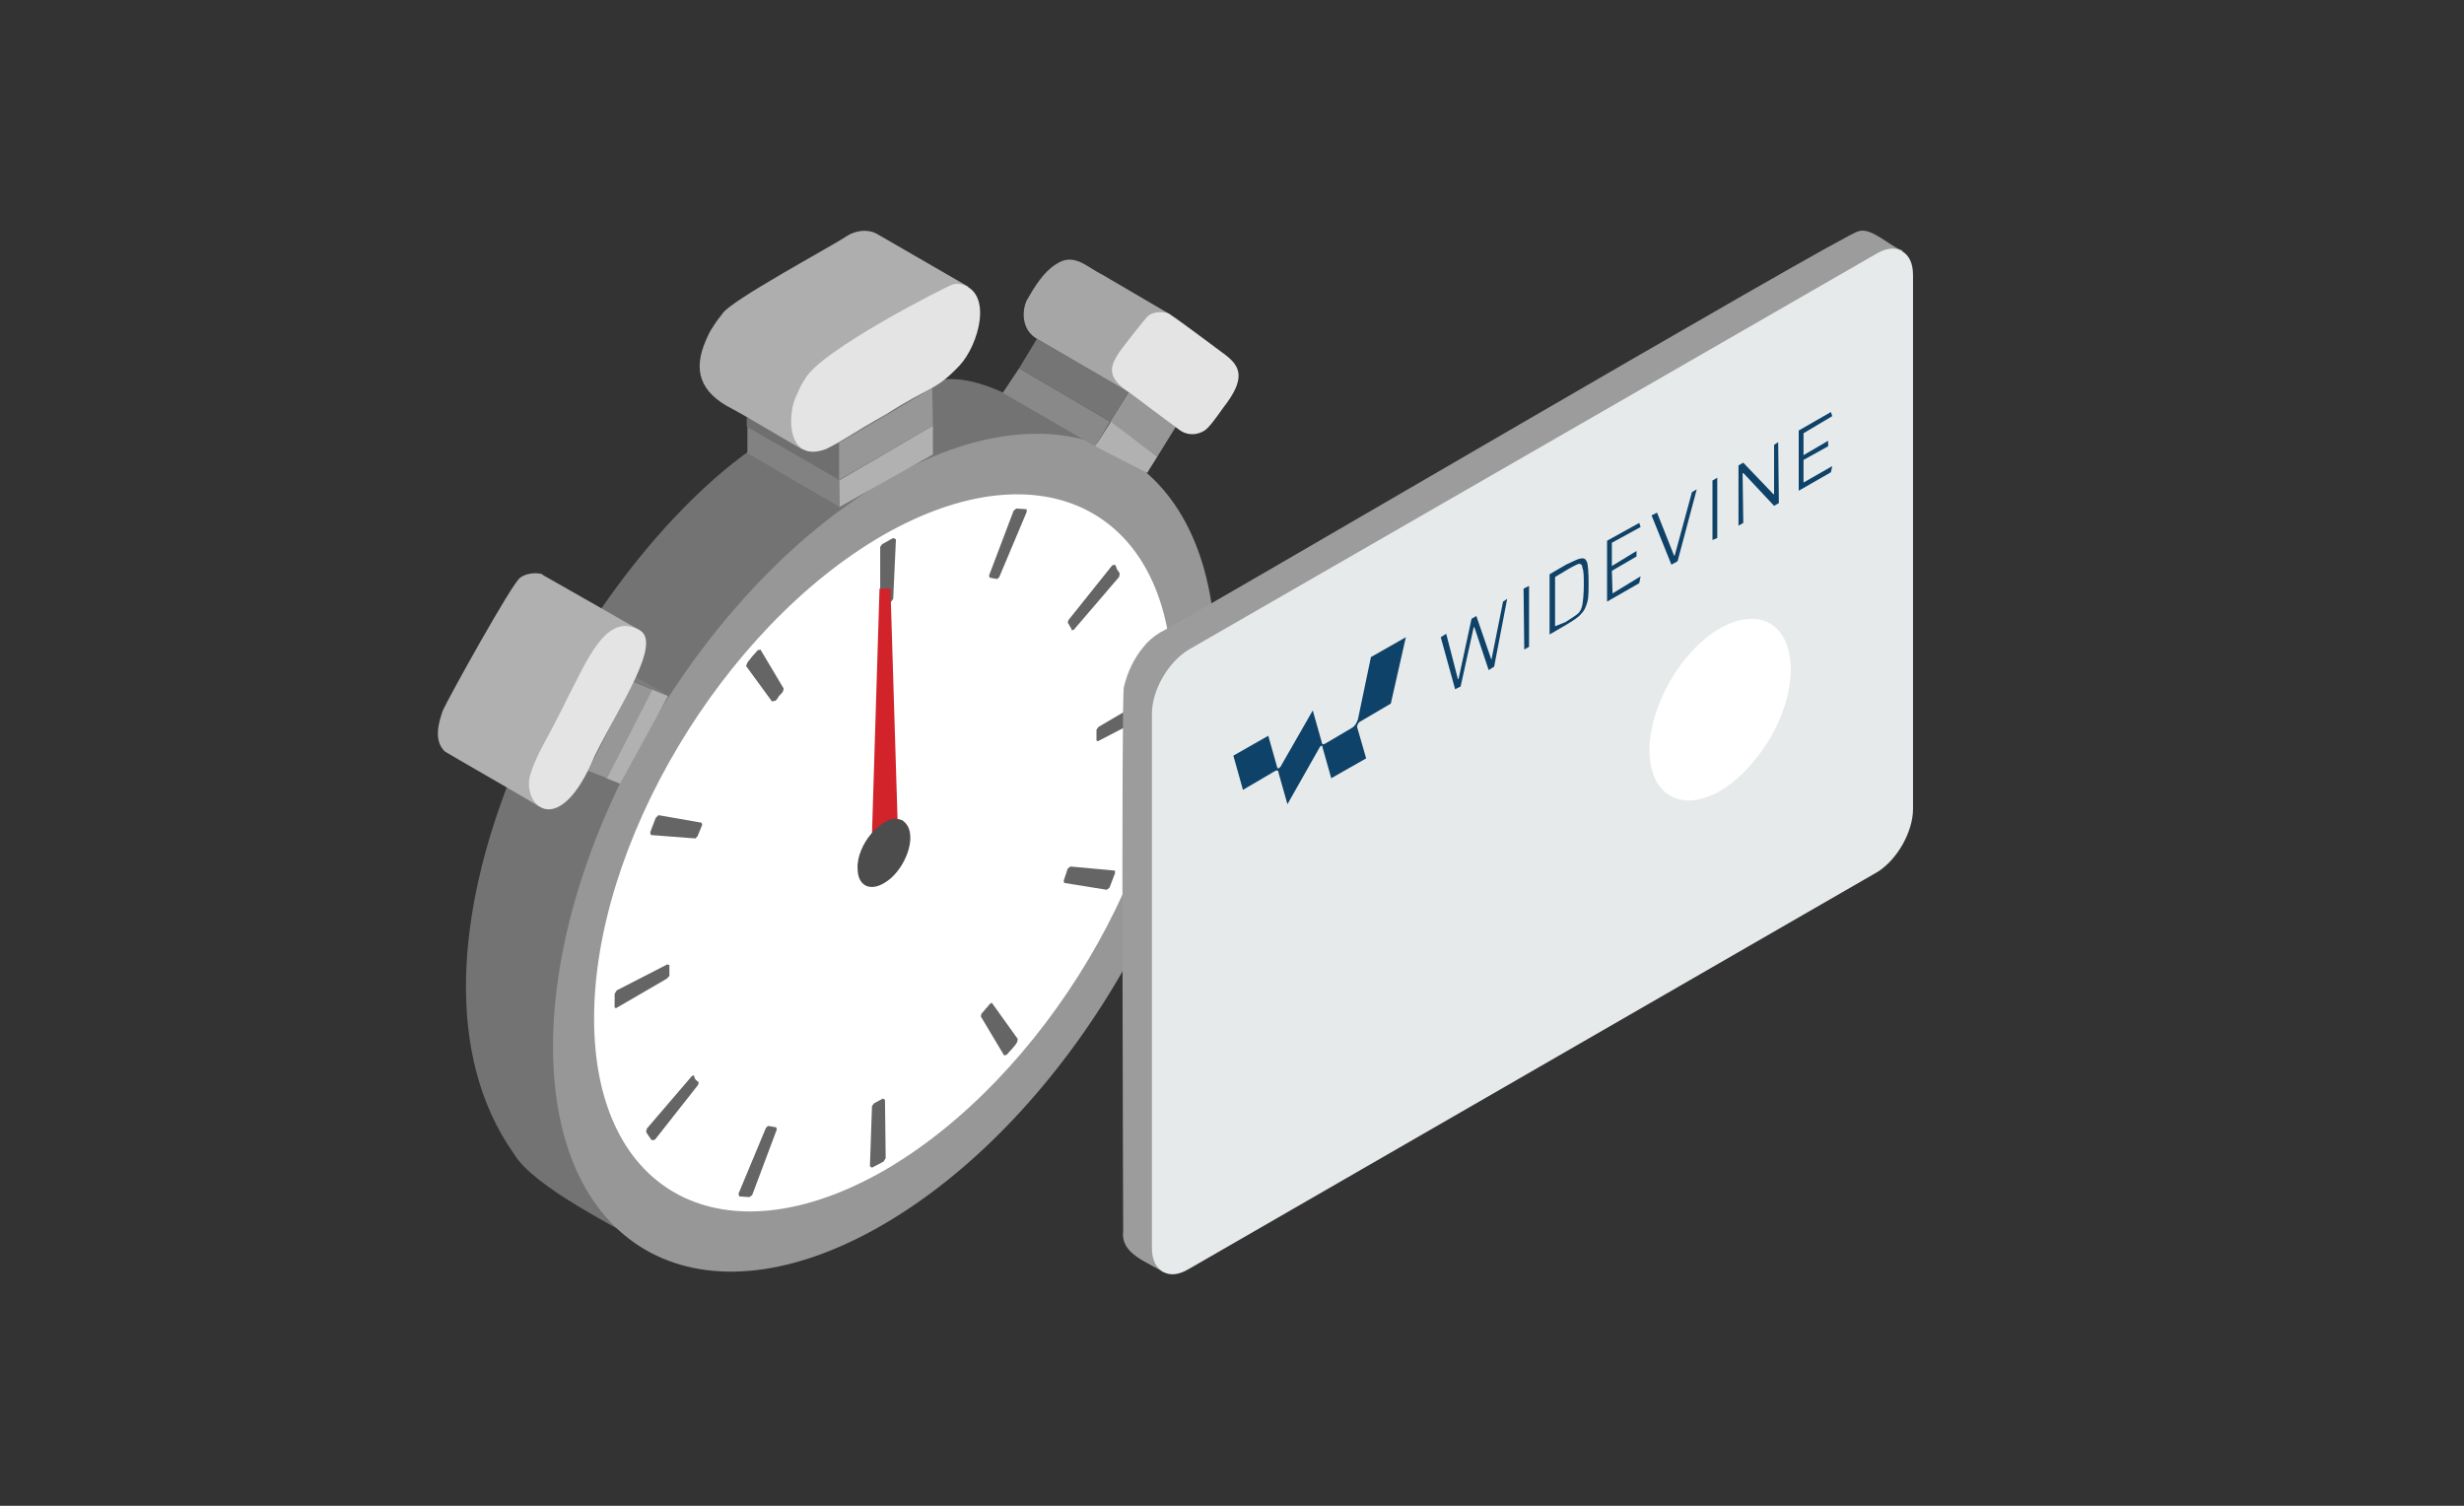 <?xml version="1.0" encoding="UTF-8"?> <!-- Generator: Adobe Illustrator 24.2.2, SVG Export Plug-In . SVG Version: 6.00 Build 0) --> <svg xmlns="http://www.w3.org/2000/svg" xmlns:xlink="http://www.w3.org/1999/xlink" version="1.1" id="Layer_1" x="0px" y="0px" viewBox="0 0 360 220" style="enable-background:new 0 0 360 220;" xml:space="preserve"><rect x="0" y="0" width="360" height="220" fill="#333333" stroke="none"/> <style type="text/css"> #cert { transform-origin: 129.3px 125px; transform: skewY(-30deg); animation: 8s cubic-bezier(0.68, -0.6, 0.32, 1.6) infinite move; } @keyframes move { 0% { transform: translateY(205px); } 25%, 75% {transform: translateY(0px);} 100% { transform: translateY(-195px); } } #second { transform-origin: 129.3px 125px; transform: skewY(-30deg); animation: 8s ease-in-out 2.1s infinite spin; } @keyframes spin { 0% { transform: skewY(-30deg) rotate(0deg); } 15%, 100% { transform: skewY(-30deg) rotate(360deg); } } #line1 {animation: 8s ease-out 2.1s infinite linemove;} #line2 {animation: 8s ease-out 2.2s infinite linemove;} @keyframes linemove { 0% { transform: translate(0px, 0px); } 8%, 80% { transform: translate(42.5px, -24.5px); } 81%, 100% { transform: translate(0px, 0px); } } #gold { transform-origin: 250.8px 103.4px; animation: 8s ease-out 3s infinite both grow; visibility: hidden; } @keyframes grow { 0% { transform: scale(0); } 5%, 70% {transform: scale(1); visibility: visible;} 71%, 100% { transform: scale(0); visibility: hidden; } } #glow { transform-origin: 250.8px 103.4px; animation: 8s ease-out 2.9s infinite both glowgrow; } @keyframes glowgrow { 0% { transform: scale(0); opacity:1;} 5%, 100% {transform: scale(1.5); opacity:0;} } #ribbon { animation: 8s ease-out 3.3s infinite forwards ribbondown; visibility: hidden; } @keyframes ribbondown { 0% { transform: translateY(-17px); visibility: visible;} 5%, 69% {transform: translateY(0px); } 70%, 100% { transform: translateY(-17px); visibility: hidden; } } .st0{fill:#737373;} .st1{fill:#979797;} .st2{fill:#FFFFFF;} .st3{fill:#656565;} .st4{fill:#B1B1B1;} .st5{fill:#828282;} .st6{fill:#6F6F6F;} .st7{fill:#7D7D7D;} .st8{fill:#B0B0B0;} .st9{fill:#E4E4E4;} .st10{fill:#AEAEAE;} .st11{fill:#757575;} .st12{fill:#898989;} .st13{fill:#A6A6A6;} .st14{fill:#D2232A;} .st15{fill:#4C4C4C;} .st16{fill-rule:evenodd;clip-rule:evenodd;fill:#9C9C9C;} .st17{fill-rule:evenodd;clip-rule:evenodd;fill:#E6EAEB;} .st18{fill:#596B7C;} .st19{fill:#E6EAEB;} .st20{fill:#FD541C;} .st21{fill-rule:evenodd;clip-rule:evenodd;fill:#FFFFFF;} .st22{fill-rule:evenodd;clip-rule:evenodd;fill:#F0B11D;} .st23{fill-rule:evenodd;clip-rule:evenodd;fill:#F9DA3E;} .st24{fill:#0E4268;} </style> <path class="st0" d="M109.7,65.7c-26.8,19.1-55.1,73.9-34.6,102.9l0,0c2.9,4.9,15.4,10.9,20.4,13.9c-0.2,0,64.5-117.4,64.5-117.4 C133.8,48.3,139.6,56.5,109.7,65.7z"></path> <path class="st1" d="M129,70.4c-26.7,15.8-48.3,52.8-48.2,82.7s21.8,41.4,48.6,25.6s48.3-52.8,48.2-82.7 C177.4,66.2,155.7,54.7,129,70.4"></path> <path class="st2" d="M129,78.2c-23.4,13.5-42.3,45.2-42.2,70.8c0.1,25.6,19,35.4,42.4,22c23.3-13.5,42.2-45.1,42.1-70.8 C171.3,74.7,152.4,64.8,129,78.2"></path> <polygon class="st3" points="162.9,127.6 162.9,127.2 156.4,126.6 156,126.9 155.4,128.7 155.5,129 161.7,130 162.1,129.7 "></polygon> <polygon class="st3" points="129.4,169.2 129.3,160.7 129,160.5 127.7,161.2 127.4,161.6 127.1,170.4 127.4,170.6 129.1,169.7 "></polygon> <polygon class="st3" points="160.5,106.2 160.2,106.6 160.2,108.2 160.4,108.3 167.9,104.4 168.1,103.9 168.2,102 168,101.8 "></polygon> <path class="st3" d="M162.9,82.5l-0.4,0.1l-6.4,8L156,91c0,0,0.2,0.2,0.3,0.5c0.2,0.2,0.3,0.6,0.3,0.6l0.3-0.1l6.6-7.7l0.1-0.5 c0,0-0.2-0.4-0.4-0.6C163.1,82.8,162.9,82.5,162.9,82.5z"></path> <polygon class="st3" points="113.5,165 113.4,164.7 112.2,164.5 111.9,164.8 107.9,174.4 108,174.8 109.5,174.9 109.9,174.6 "></polygon> <path class="st3" d="M144.6,146.7c0,0-0.3,0.4-0.6,0.7c-0.3,0.4-0.6,0.7-0.6,0.7l-0.1,0.4l3.4,5.7l0.4-0.1c0,0,0.4-0.5,0.8-0.9 c0.2-0.2,0.4-0.5,0.5-0.6l0,0c0-0.1,0.1-0.1,0.1-0.2c0.1-0.1,0.1-0.1,0.1-0.1l0,0l0.1-0.5l-3.8-5.3L144.6,146.7z"></path> <polygon class="st3" points="146,84.3 150,74.8 150,74.4 148.5,74.3 148.1,74.6 144.5,84.1 144.6,84.4 145.7,84.6 "></polygon> <path class="st3" d="M101.6,157.7c-0.2-0.3-0.2-0.6-0.2-0.6l-0.3,0.1l-6.6,7.7l-0.1,0.5c0,0,0.2,0.3,0.4,0.6 c0.2,0.3,0.4,0.6,0.5,0.6l0.4-0.1l6.3-8l0.1-0.4C102,158.1,101.8,157.9,101.6,157.7z"></path> <polygon class="st3" points="97.4,143 97.8,142.6 97.8,141 97.5,140.9 90.1,144.7 89.8,145.2 89.8,147.2 90,147.3 "></polygon> <path class="st3" d="M113.8,101.7c0.3-0.3,0.6-0.6,0.6-0.7l0.1-0.4l-3.4-5.7l-0.4,0.1c0,0-0.4,0.5-0.8,0.9c-0.4,0.5-0.7,0.9-0.7,0.9 l-0.2,0.5l3.8,5.2l0.3-0.1C113.3,102.5,113.6,102.1,113.8,101.7z"></path> <polygon class="st3" points="101.9,122.2 102.6,120.5 102.5,120.2 96.2,119.1 95.8,119.5 95,121.6 95.1,122 101.6,122.5 "></polygon> <polygon class="st3" points="128.6,88.5 128.9,88.7 130.2,87.9 130.5,87.5 130.9,78.8 130.5,78.6 128.9,79.5 128.6,79.9 "></polygon> <path class="st4" d="M136.3,62.2l-13.7,8v3.9l13.7-7.7V62.2z"></path> <polygon class="st5" points="122.7,74.1 122.6,70.1 109.2,62.3 109.2,66.2 "></polygon> <path class="st6" d="M122.6,70.1v-5.4L109.1,61v1.3L122.6,70.1z"></path> <polygon class="st1" points="136.3,62.2 136.3,62.2 136.2,56.7 122.6,64.7 122.6,70.1 "></polygon> <path class="st4" d="M95.2,100.7L95.2,100.7l-6.6,13l2,0.8l7-12.8L95.2,100.7z"></path> <polygon class="st1" points="92.5,99.6 87.4,109.7 85.9,112.6 88.7,113.7 95.3,100.8 "></polygon> <polygon class="st7" points="92.9,98.9 92.5,99.6 95.2,100.7 97.6,101.6 "></polygon> <path class="st8" d="M93.5,92.1c0,0-12.4-7.1-14.2-8.1c0.1-0.2-1.9-0.6-3.3,0.4l0,0l0,0c-1.2,0.8-10.6,17.8-11.3,19.4l0,0 c-0.6,1.7-1.4,4.4,0.3,6c0.6,0.4,13.2,7.6,13.7,8L93.5,92.1z"></path> <path class="st9" d="M93.5,92.1c-4.9-2.9-7.8,4.6-10.5,9.7c-3.3,6.8-4.4,7.9-5.5,11.3c-1.4,4.4,4.1,10.1,9.4-2.7 C90.6,103,96.7,94,93.5,92.1z"></path> <path class="st10" d="M128,34.1c-1.2-0.6-2.9-0.5-4.3,0.4l0,0c-2,1.4-17.2,9.5-18.2,11.4l0,0c-0.4,0.5-0.8,1-1.3,1.8 c-0.5,0.7-0.8,1.4-1.1,2.1l0,0c-1.8,4.2-1,7.5,4,10c1.9,1,8.2,4.8,10.2,5.9l24.2-23.8L128,34.1z"></path> <path class="st9" d="M140.3,41.5c-0.3,0-0.7-0.1-1.2,0.1c-0.7,0.2-19.3,9.6-21.5,13.8l0,0c-0.5,0.8-0.6,0.9-1.1,2.1l0,0 c-1.6,2.9-1.6,10.3,4.2,8.1c3-1.5,3.3-2,8.8-5.1c6.4-4.1,7.1-3.3,10.7-7.1C143,50.4,145.2,42.6,140.3,41.5z"></path> <polygon class="st1" points="171.8,62.4 164.9,57.3 162.2,61.6 169.1,66.7 171.7,62.5 171.7,62.4 "></polygon> <polygon class="st11" points="164.9,57.3 151.5,49.5 151.5,49.5 148.9,53.8 162.2,61.6 "></polygon> <path class="st4" d="M160,65.2l7.6,3.9l1.5-2.4l-6.8-5.1L160,65.2z"></path> <polygon class="st12" points="160,65.2 162.2,61.6 148.9,53.8 146.5,57.4 "></polygon> <path class="st13" d="M161,40.1c-2.1-1-4.1-3.3-6.7-1.5l0,0c-1.8,1.1-3.1,3.2-4.3,5.3l0,0c-0.8,1.8-0.6,4.4,1.5,5.6l0,0l13.4,7.8 l6-11.4L161,40.1z"></path> <path class="st9" d="M179.1,51.9c0,0-6.8-5.1-8.2-6c-0.6-0.4-2.5-0.5-3.3,0.4c-0.9,1-3.3,4.1-4.1,5.2c-1,1.6-2.1,3.3,1,5.5 c0,0,8,6,8.1,6c1,0.6,2.3,0.6,3.4-0.1c0.6-0.4,1.5-1.6,2.7-3.3C182,55.4,181.3,53.6,179.1,51.9z"></path> <polygon id="second" class="st14" points="131.3,125.1 127.3,125.1 128.5,86 130.1,86 "></polygon> <path class="st15" d="M129.1,120.2L129.1,120.2L129.1,120.2L129.1,120.2c-0.7,0.5-1.3,1-1.8,1.6c-1.2,1.4-2.1,3.4-2,5.1 c0,2.5,1.8,3.4,3.9,2.1c2.1-1.2,3.7-4.1,3.8-6.4c0-0.1,0-0.1,0-0.2c0-1.2-0.4-2-1.1-2.5c-0.1-0.1-0.2-0.1-0.2-0.1 C130.9,119.5,130.1,119.6,129.1,120.2z"></path> <g id="cert"> <path class="st16" d="M164.1,179.9c-0.4,3.4,3.7,4.5,5.9,6L278,36.6c-1.8-0.5-4.6-3.5-6.5-2.8c-1.9,0.2-100.2,57.9-102,58.6 c-1,0.6-1.9,1.4-2.5,2.2c-1.4,1.7-2.3,3.7-2.8,5.8C163.8,101.8,164.1,178.5,164.1,179.9z"></path> <path class="st17" d="M274.3,127.4c2.9-1.8,5.2-5.9,5.2-9.2v-78c0-1.8-0.6-2.9-1.6-3.5s-2.3-0.5-3.8,0.4L173.7,94.9 c-3,1.8-5.4,5.9-5.4,9.4v78c0,1.8,0.6,2.9,1.6,3.5s2.3,0.5,3.8-0.4L274.3,127.4z"></path> <polygon class="st18" points="225.9,130.4 226,136.6 185.8,159.8 185.8,153.5 "></polygon> <polygon class="st18" points="226,110.8 226,117 185.9,140.2 185.8,133.9 "></polygon> <polygon id="line2" class="st19" points="227.2,126.6 227.2,138.3 184.7,162.9 184.6,151.2 "></polygon> <polygon id="line1" class="st19" points="227.2,107.1 227.2,118.8 184.7,143.4 184.6,131.7 "></polygon> <polygon id="ribbon" class="st20" points="244.6,133 250.8,124.9 256.9,126.3 256.9,108.6 244.6,115.9 "></polygon> <path id="glow" class="st21" d="M258.6,91.1c-1.8-1.1-4.5-0.9-7.3,0.7c-5.7,3.3-10.3,11.3-10.3,17.8c0,7.3,5.7,9.6,11.9,4.9 c2.2-1.7,4.1-4,5.7-6.6l0,0C262.6,101.1,262.7,93.5,258.6,91.1z"></path> <g id="gold"> <path class="st22" d="M258.6,91.1c-11.2-7.5-26.2,20-14.5,25.2L258.6,91.1z M243.6,116L243.6,116L243.6,116z M244.8,116.8 L244.8,116.8L244.8,116.8z"></path> <path class="st23" d="M258.6,91.1c-1.8-1.1-4.5-0.9-7.3,0.7c-5.7,3.3-10.3,11.3-10.3,17.8c0,7.3,5.7,9.6,11.9,4.9 c2.2-1.7,4.1-4,5.7-6.6l0,0C262.6,101.1,262.7,93.5,258.6,91.1z"></path> </g> <polyline class="st24" points="220.2,87.5 219.6,87.9 217.9,96.4 217.9,96.4 215.7,90 215,90.4 213.1,99.2 213,99.2 211.3,92.6 210.5,93.1 212.6,100.7 213.4,100.3 215.3,91.7 215.4,91.6 217.5,97.9 218.3,97.4 220.2,87.5 "></polyline> <polyline class="st24" points="223.4,85.6 222.6,86 222.7,94.9 223.4,94.5 223.4,85.6 "></polyline> <path class="st24" d="M227.2,91.5v-7.2l1.5-0.9c1-0.6,1.6-0.9,1.9-1s0.6,0.1,0.6,0.6c0.2,0.4,0.2,1.3,0.2,2.5s-0.1,2.2-0.2,2.8 c-0.1,0.6-0.3,1-0.6,1.3s-1,0.7-1.9,1.3L227.2,91.5 M228.8,82.5l-2.4,1.4v8.8l2.4-1.4c1-0.6,1.8-1.1,2.2-1.6c0.5-0.5,0.7-1,0.9-1.7 c0.2-0.6,0.2-1.7,0.2-3s-0.1-2.4-0.2-2.8c-0.2-0.5-0.4-0.7-0.9-0.6C230.6,81.6,229.9,82,228.8,82.5"></path> <polyline class="st24" points="247.9,71.5 247.2,71.9 244.7,81.1 244.6,81.2 242.1,74.9 241.3,75.3 244.2,82.5 245.1,82 247.9,71.5 "></polyline> <polyline class="st24" points="250.9,69.8 250.2,70.2 250.2,78.9 250.9,78.6 250.9,69.8 "></polyline> <polyline class="st24" points="259.8,64.6 259.2,65 259.2,72.2 259.1,72.2 254.7,67.6 254,68 254,76.8 254.7,76.4 254.6,69.2 254.7,69.1 259.2,73.9 259.9,73.5 259.8,64.6 "></polyline> <polyline class="st24" points="239.5,76.4 234.8,79 234.8,87.9 239.5,85.2 239.7,84.2 235.6,86.7 235.5,83.4 239.1,81.3 239.1,80.5 235.5,82.7 235.5,79.3 239.7,77 239.5,76.4 "></polyline> <polyline class="st24" points="267.5,60.2 262.8,62.9 262.8,71.7 267.5,69 267.7,68.1 263.5,70.5 263.5,67.2 267.1,65.2 267.1,64.4 263.5,66.5 263.5,63.3 267.7,60.8 267.5,60.2 "></polyline> <path class="st24" d="M205.4,93.1l-5.1,2.9l-1.9,9.1c-0.2,0.6-0.5,1-0.8,1.2l-3.9,2.3c-0.3,0.2-0.6,0.2-0.6-0.2l-1.3-4.6l-4.7,8.2 c-0.1,0.1-0.2,0.2-0.2,0.2c-0.2,0.1-0.2,0.1-0.3-0.1l-1.3-4.6l-5.1,2.9l1.4,5l4.6-2.7c0.3-0.2,0.6-0.2,0.6,0.2l1.3,4.6l4.7-8.3 c0.1-0.2,0.2-0.2,0.2-0.2c0.2-0.1,0.2-0.1,0.2,0.1l1.3,4.6l5.1-2.9l-1.3-4.5c-0.1-0.2,0.1-0.6,0.3-0.8l4.6-2.7L205.4,93.1"></path> </g> </svg> 